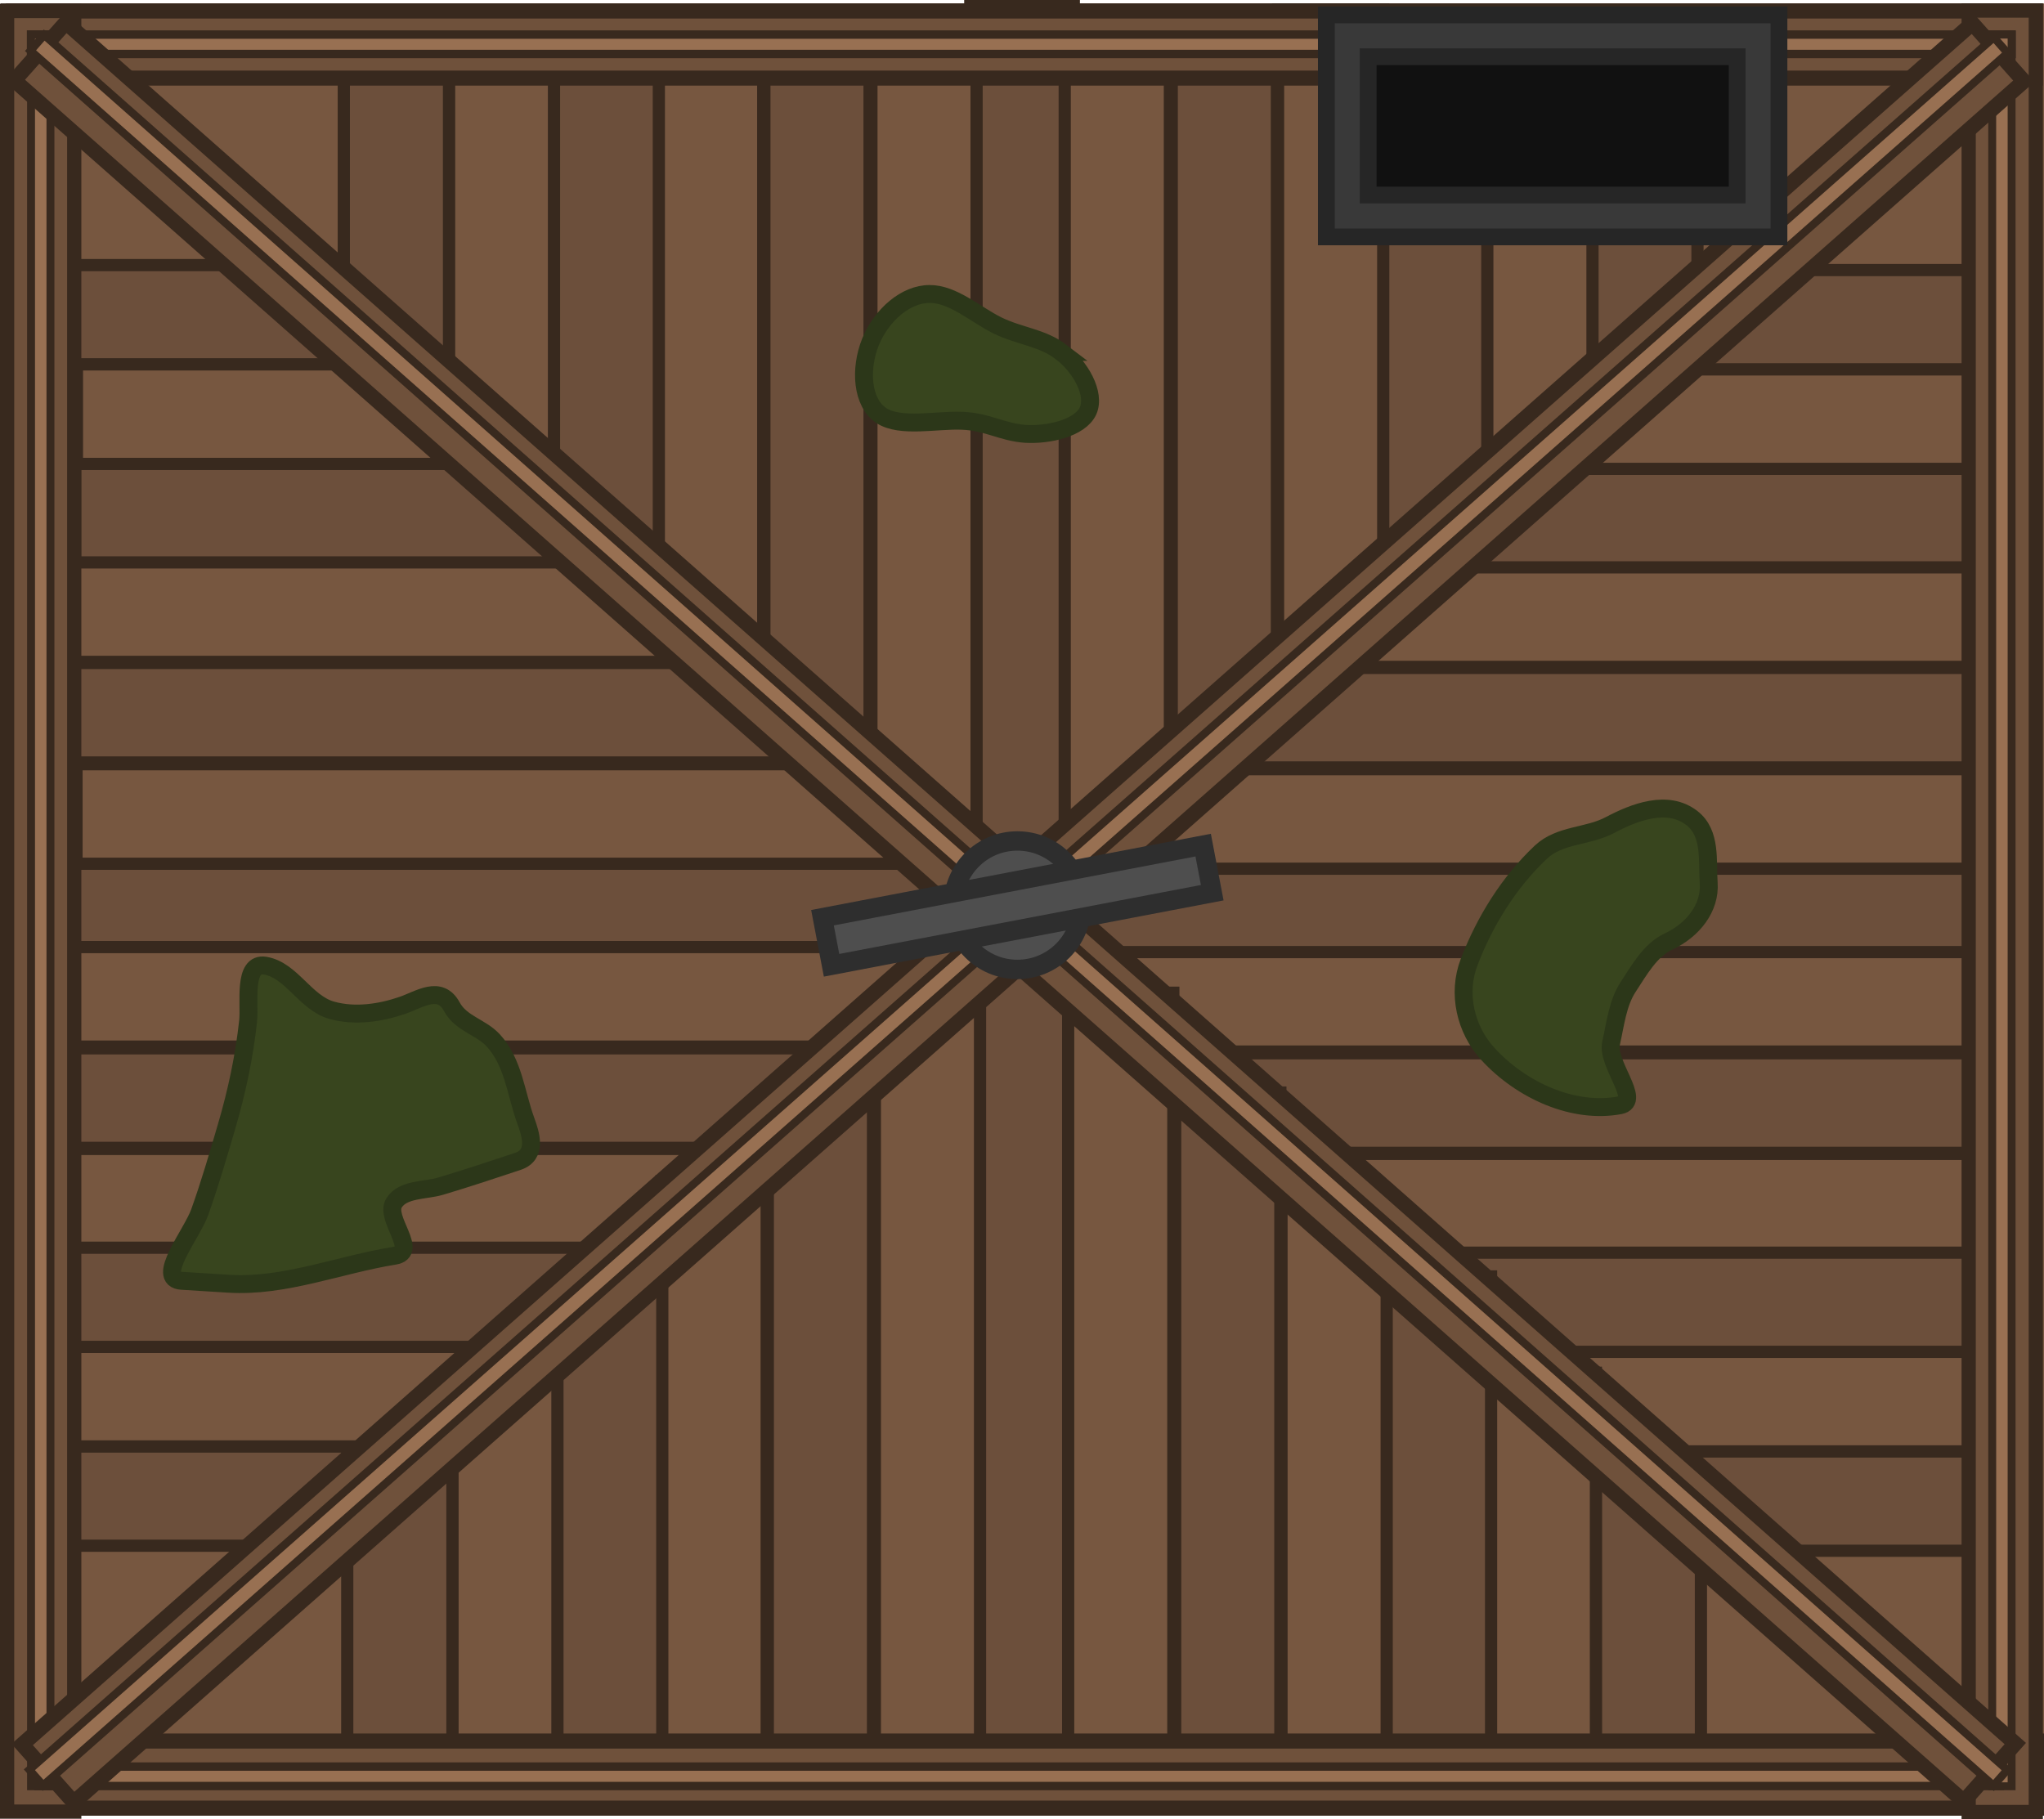 <svg xmlns="http://www.w3.org/2000/svg" width="791.139" height="704.154" viewBox="0 0 209.322 186.307"><g transform="matrix(.5 0 0 .5 -283.825 -1782.878)"><path d="M568.854 3566.465h417.44v371.199h-417.44z" style="fill:#775740;fill-opacity:1;stroke:none;stroke-width:3.101;stroke-dasharray:none;stroke-opacity:1"/><path d="M3620.053 582.648h20.382v54.407h-20.382zM3660.719 583.034h20.382v112.94h-20.382z" style="fill:#6c4f3b;fill-opacity:1;stroke:#38291e;stroke-width:2.5;stroke-dasharray:none;stroke-opacity:1" transform="matrix(0 1 1 0 0 0)"/><path d="M3680.95 579.405h20.382v144.471h-20.382z" style="fill:#775740;fill-opacity:1;stroke:#38291e;stroke-width:2.5;stroke-dasharray:none;stroke-opacity:1" transform="matrix(0 1 1 0 0 0)"/><path d="M3701.553 582.447h20.382V740.85h-20.382z" style="fill:#6c4f3b;fill-opacity:1;stroke:#38291e;stroke-width:2.5;stroke-dasharray:none;stroke-opacity:1" transform="matrix(0 1 1 0 0 0)"/><path d="M580.967 3740.806h187.952v20.065H580.967z" style="fill:#6c4f3b;fill-opacity:1;stroke:#38291e;stroke-width:2.5;stroke-dasharray:none;stroke-opacity:1"/><path d="M-3801.896-974.797h20.382v191.887h-20.382z" style="fill:#6c4f3b;fill-opacity:1;stroke:#38291e;stroke-width:2.5;stroke-dasharray:none;stroke-opacity:1" transform="scale(1 -1)rotate(90)"/><path d="M-3931.667 767.083h184.645v21.207h-184.645z" style="fill:#6c4f3b;fill-opacity:1;stroke:#38291e;stroke-width:2.5;stroke-dasharray:none;stroke-opacity:1" transform="rotate(-90)"/><path d="M3722.294 583.322h20.382v173.336h-20.382z" style="fill:#775740;fill-opacity:1;stroke:#38291e;stroke-width:2.5;stroke-dasharray:none;stroke-opacity:1" transform="matrix(0 1 1 0 0 0)"/><path d="M-3780.135 581.798h20.382v180.111h-20.382z" style="fill:#775740;fill-opacity:1;stroke:#38291e;stroke-width:2.5;stroke-dasharray:none;stroke-opacity:1" transform="rotate(-90)"/><path d="M-3800.876 580.686h20.382V767.96h-20.382z" style="fill:#6c4f3b;fill-opacity:1;stroke:#38291e;stroke-width:2.5;stroke-dasharray:none;stroke-opacity:1" transform="rotate(-90)"/><path d="M-3821.479 578.055h20.382V728.92h-20.382z" style="fill:#775740;fill-opacity:1;stroke:#38291e;stroke-width:2.5;stroke-dasharray:none;stroke-opacity:1" transform="rotate(-90)"/><path d="M-3841.709 580.731h20.382v119.27h-20.382zM-3882.376 578.69h20.382v60.464h-20.382z" style="fill:#6c4f3b;fill-opacity:1;stroke:#38291e;stroke-width:2.5;stroke-dasharray:none;stroke-opacity:1" transform="rotate(-90)"/><path d="M-3822.5-977.493h20.382v154.581h-20.382z" style="fill:#775740;fill-opacity:1;stroke:#38291e;stroke-width:2.5;stroke-dasharray:none;stroke-opacity:1" transform="scale(1 -1)rotate(90)"/><path d="M-916.026-3930.457h21.542v64.634h-21.542z" style="fill:#6c4f3b;fill-opacity:1;stroke:#38291e;stroke-width:2.5;stroke-dasharray:none;stroke-opacity:1" transform="scale(-1)"/><path d="M-3842.73-974.751h20.382v122.207h-20.382zM-3883.396-972.18h20.382v57.984h-20.382z" style="fill:#6c4f3b;fill-opacity:1;stroke:#38291e;stroke-width:2.5;stroke-dasharray:none;stroke-opacity:1" transform="scale(1 -1)rotate(90)"/><path d="M-3863.049-977.059h20.382v94.425h-20.382z" style="fill:#775740;fill-opacity:1;stroke:#38291e;stroke-width:2.5;stroke-dasharray:none;stroke-opacity:1" transform="scale(1 -1)rotate(90)"/><path d="M-894.521-3928.635h21.542v81.697h-21.542z" style="fill:#775740;fill-opacity:1;stroke:#38291e;stroke-width:2.5;stroke-dasharray:none;stroke-opacity:1" transform="scale(-1)"/><path d="M-873.045-3928.927h21.542v101.715h-21.542z" style="fill:#6c4f3b;fill-opacity:1;stroke:#38291e;stroke-width:2.5;stroke-dasharray:none;stroke-opacity:1" transform="scale(-1)"/><path d="M-851.664-3930.934h21.542v121.461h-21.542z" style="fill:#775740;fill-opacity:1;stroke:#38291e;stroke-width:2.5;stroke-dasharray:none;stroke-opacity:1" transform="scale(-1)"/><path d="M-829.888-3925.085h21.542v135.534h-21.542z" style="fill:#6c4f3b;fill-opacity:1;stroke:#38291e;stroke-width:2.5;stroke-dasharray:none;stroke-opacity:1" transform="scale(-1)"/><path d="M746.834-3925.668h21.542v155.613h-21.542z" style="fill:#775740;fill-opacity:1;stroke:#38291e;stroke-width:2.5;stroke-dasharray:none;stroke-opacity:1" transform="scale(1 -1)"/><path d="M724.912-3924.59h21.542v134.805h-21.542z" style="fill:#6c4f3b;fill-opacity:1;stroke:#38291e;stroke-width:2.5;stroke-dasharray:none;stroke-opacity:1" transform="scale(1 -1)"/><path d="M703.136-3929.578h21.542v121.879h-21.542z" style="fill:#775740;fill-opacity:1;stroke:#38291e;stroke-width:2.5;stroke-dasharray:none;stroke-opacity:1" transform="scale(1 -1)"/><path d="M681.754-3926.631h21.542v99.578h-21.542z" style="fill:#6c4f3b;fill-opacity:1;stroke:#38291e;stroke-width:2.5;stroke-dasharray:none;stroke-opacity:1" transform="scale(1 -1)"/><path d="M-3862.029 581.12h20.382v87.117h-20.382z" style="fill:#775740;fill-opacity:1;stroke:#38291e;stroke-width:2.5;stroke-dasharray:none;stroke-opacity:1" transform="rotate(-90)"/><path d="M660.279-3926.325h21.542v79.825h-21.542z" style="fill:#775740;fill-opacity:1;stroke:#38291e;stroke-width:2.5;stroke-dasharray:none;stroke-opacity:1" transform="scale(1 -1)"/><path d="M638.773-3926.808h21.542v63.023h-21.542z" style="fill:#6c4f3b;fill-opacity:1;stroke:#38291e;stroke-width:2.5;stroke-dasharray:none;stroke-opacity:1" transform="scale(1 -1)"/><path d="M3640.4 583.411h20.382v85.564H3640.4z" style="fill:#775740;fill-opacity:1;stroke:#38291e;stroke-width:2.5;stroke-dasharray:none;stroke-opacity:1" transform="matrix(0 1 1 0 0 0)"/><path d="M3621.073-972.9h20.382v56.653h-20.382zM3661.74-972.498h20.382v117.601h-20.382z" style="fill:#6c4f3b;fill-opacity:1;stroke:#38291e;stroke-width:2.5;stroke-dasharray:none;stroke-opacity:1" transform="rotate(90)"/><path d="M3681.97-971.465h20.382v144.471h-20.382z" style="fill:#775740;fill-opacity:1;stroke:#38291e;stroke-width:2.5;stroke-dasharray:none;stroke-opacity:1" transform="rotate(90)"/><path d="M3567.006 766.379h184.645v21.207h-184.645z" style="fill:#6c4f3b;fill-opacity:1;stroke:#38291e;stroke-width:2.5;stroke-dasharray:none;stroke-opacity:1" transform="matrix(0 1 1 0 0 0)"/><path d="M3702.573-973.978h20.382v163.454h-20.382z" style="fill:#6c4f3b;fill-opacity:1;stroke:#38291e;stroke-width:2.5;stroke-dasharray:none;stroke-opacity:1" transform="rotate(90)"/><path d="M-915.322 3568.216h21.542v71.042h-21.542z" style="fill:#6c4f3b;fill-opacity:1;stroke:#38291e;stroke-width:2.5;stroke-dasharray:none;stroke-opacity:1" transform="scale(-1 1)"/><path d="M-974.289 3741.826h192.337v20.065h-192.337z" style="fill:#6c4f3b;fill-opacity:1;stroke:#38291e;stroke-width:2.5;stroke-dasharray:none;stroke-opacity:1" transform="scale(-1 1)"/><path d="M-3781.155-973.438h20.382v184.313h-20.382z" style="fill:#775740;fill-opacity:1;stroke:#38291e;stroke-width:2.5;stroke-dasharray:none;stroke-opacity:1" transform="scale(1 -1)rotate(90)"/><path d="M-807.966-3926.111h21.542v157.013h-21.542z" style="fill:#775740;fill-opacity:1;stroke:#38291e;stroke-width:2.5;stroke-dasharray:none;stroke-opacity:1" transform="scale(-1)"/><path d="M-872.341 3569.747h21.542v106.159h-21.542z" style="fill:#6c4f3b;fill-opacity:1;stroke:#38291e;stroke-width:2.5;stroke-dasharray:none;stroke-opacity:1" transform="scale(-1 1)"/><path d="M-850.959 3567.74h21.542v127.6h-21.542z" style="fill:#775740;fill-opacity:1;stroke:#38291e;stroke-width:2.5;stroke-dasharray:none;stroke-opacity:1" transform="scale(-1 1)"/><path d="M-829.183 3573.588h21.542v140.796h-21.542z" style="fill:#6c4f3b;fill-opacity:1;stroke:#38291e;stroke-width:2.5;stroke-dasharray:none;stroke-opacity:1" transform="scale(-1 1)"/><path d="M746.129 3573.006h21.542v162.021h-21.542z" style="fill:#775740;fill-opacity:1;stroke:#38291e;stroke-width:2.5;stroke-dasharray:none;stroke-opacity:1"/><path d="M724.207 3574.084h21.542v141.213h-21.542z" style="fill:#6c4f3b;fill-opacity:1;stroke:#38291e;stroke-width:2.5;stroke-dasharray:none;stroke-opacity:1"/><path d="M702.432 3569.095h21.542v126.013h-21.542z" style="fill:#775740;fill-opacity:1;stroke:#38291e;stroke-width:2.5;stroke-dasharray:none;stroke-opacity:1"/><path d="M681.05 3572.043h21.542v105.779H681.05z" style="fill:#6c4f3b;fill-opacity:1;stroke:#38291e;stroke-width:2.5;stroke-dasharray:none;stroke-opacity:1"/><path d="M659.574 3572.348h21.542v85.613h-21.542z" style="fill:#775740;fill-opacity:1;stroke:#38291e;stroke-width:2.5;stroke-dasharray:none;stroke-opacity:1"/><path d="M3723.315-973.075h20.382v178.862h-20.382z" style="fill:#775740;fill-opacity:1;stroke:#38291e;stroke-width:2.5;stroke-dasharray:none;stroke-opacity:1" transform="rotate(90)"/><path d="M638.069 3571.866h21.542v67.57h-21.542z" style="fill:#6c4f3b;fill-opacity:1;stroke:#38291e;stroke-width:2.5;stroke-dasharray:none;stroke-opacity:1"/><path d="M3641.42-972.106h20.382v89.095h-20.382z" style="fill:#775740;fill-opacity:1;stroke:#38291e;stroke-width:2.5;stroke-dasharray:none;stroke-opacity:1" transform="rotate(90)"/><path d="M-893.817 3570.038h21.542v87.175h-21.542zM-807.262 3572.563h21.542v163.628h-21.542z" style="fill:#775740;fill-opacity:1;stroke:#38291e;stroke-width:2.5;stroke-dasharray:none;stroke-opacity:1" transform="scale(-1 1)"/><path d="M3568.01-984.525h13.743v415.239h-13.743z" style="fill:#6f513b;fill-opacity:1;stroke:#38291e;stroke-width:3.091;stroke-dasharray:none;stroke-opacity:1" transform="rotate(90)"/><path d="M3922.376-984.748h13.742v415.416h-13.742z" style="fill:#6f513b;fill-opacity:1;stroke:#38291e;stroke-width:3.092;stroke-dasharray:none;stroke-opacity:1" transform="rotate(90)"/><path d="M-582.854-3936.836h13.747v368.828h-13.747z" style="fill:#6f513b;fill-opacity:1;stroke:#38291e;stroke-width:2.914;stroke-dasharray:none;stroke-opacity:1" transform="scale(-1)"/><path d="M-984.614-3936.914h13.747v368.992h-13.747z" style="fill:#6f513b;fill-opacity:1;stroke:#38291e;stroke-width:2.914;stroke-dasharray:none;stroke-opacity:1" transform="scale(-1)"/><path d="M574.009 3572.836h405.652v3.978H574.009z" style="fill:#987052;fill-opacity:1;stroke:#38291e;stroke-width:1.723;stroke-dasharray:none;stroke-opacity:1"/><path d="M-3931.643 574.009h358.807v3.974h-358.807z" style="fill:#987052;fill-opacity:1;stroke:#38291e;stroke-width:1.62;stroke-dasharray:none;stroke-opacity:1" transform="rotate(-90)"/><path d="M575.472 3927.611H977.24v3.986H575.472z" style="fill:#987052;fill-opacity:1;stroke:#38291e;stroke-width:1.717;stroke-dasharray:none;stroke-opacity:1"/><path d="M-3931.645 975.686h358.807v3.974h-358.807z" style="fill:#987052;fill-opacity:1;stroke:#38291e;stroke-width:1.62;stroke-dasharray:none;stroke-opacity:1" transform="rotate(-90)"/><path d="m-3061.025-1939.253-1.901-15.76-256.594 30.977v-256.343h-15.866v258.26l-255.995 30.904 1.9 15.76 254.095-30.676v258.314h15.866v-260.23z" style="fill:#6f513b;fill-opacity:1;stroke:#38291e;stroke-width:3.091;stroke-dasharray:none;stroke-opacity:1" transform="matrix(-.665 -.747 .75 -.662 0 0)"/><path d="M2792.867-2295.687v-4.254h266.102l-33.73-264.054 4.217-.53 33.797 264.584h266.414v4.254h-265.87l33.673 263.613-4.217.529-33.741-264.142z" style="fill:#987052;fill-opacity:1;stroke:#38291e;stroke-width:1.62;stroke-dasharray:none;stroke-opacity:1" transform="matrix(.749 .662 .66 -.751 0 0)"/><path d="M899.49 3792.14c-9.452 1.817-20.188-2.952-27.116-10.521-4.563-4.985-6.298-12.353-3.818-18.809 3.235-8.417 8.137-16.317 14.688-22.499 3.877-3.657 9.564-3.126 14.104-5.533 4.976-2.637 11.837-5.355 16.854-1.434 4 3.128 3.089 8.778 3.415 13.269.369 5.09-3.207 9.657-8.231 12-3.746 1.745-5.978 5.83-8.242 9.27-2.211 3.36-2.626 7.624-3.516 11.53-.967 4.244 6.253 11.882 1.862 12.726z" style="fill:#38451e;fill-opacity:1;stroke:#2c3719;stroke-width:3.67;stroke-linecap:square;stroke-linejoin:round;stroke-dasharray:none;stroke-opacity:1;paint-order:fill markers stroke;stop-color:#000"/><path d="M844.055 3566.642h84.135v36.902h-84.135z" style="fill:#111;fill-opacity:1;stroke:#262626;stroke-width:12.003;stroke-dasharray:none;stroke-opacity:1" transform="translate(-.464 6.452)"/><path d="M844.055 3566.642h84.135v36.902h-84.135z" style="fill:none;fill-opacity:1;stroke:#393939;stroke-width:5.131;stroke-dasharray:none;stroke-opacity:1" transform="translate(-.464 6.452)"/><circle cx="776.034" cy="3751.169" r="13.155" style="fill:#4e4e4e;fill-opacity:1;stroke:#2e2e2e;stroke-width:3.969;stroke-dasharray:none;stroke-opacity:1"/><path d="M19.89 3825.176h79.375v9.922H19.89z" style="fill:#4e4e4e;fill-opacity:1;stroke:#2e2e2e;stroke-width:3.969;stroke-dasharray:none;stroke-opacity:1" transform="rotate(-10.797)"/><path d="M614.47 3828.706c11.476.715 22.57-3.896 34.006-5.74 5.049-.814-2.082-7.602-.13-10.794 1.792-2.928 6.372-2.5 9.587-3.461 5.292-1.583 10.543-3.322 15.788-5.07 4.019-1.338 2.625-5.572 1.613-8.334-2.033-5.55-2.497-11.911-6.656-16.44-2.529-2.752-6.609-3.41-8.499-6.921-2.414-4.484-6.683-1.437-10.087-.266-4.576 1.576-9.775 2.336-14.497 1.015-5.42-1.516-8.236-8.233-13.633-9.134-4.597-.768-3.105 7.732-3.497 11.352-.791 7.313-2.317 14.468-4.385 21.51-1.738 5.923-3.446 11.832-5.534 17.65-1.617 4.51-9.17 13.692-3.713 14.032z" style="fill:#38451e;fill-opacity:1;stroke:#2c3719;stroke-width:3.67;stroke-linecap:square;stroke-linejoin:round;stroke-dasharray:none;stroke-opacity:1;paint-order:fill markers stroke;stop-color:#000"/><path fill="#f06" d="M784.946 3637.831c3.915 2.917 7.155 8.548 5.548 12.098-1.649 3.536-8.144 4.99-12.888 4.689-4.772-.356-7.736-2.496-12.94-2.676-5.19-.22-12.563 1.491-16.505-1.067-3.97-2.615-4.465-9.486-2.223-15.073 2.284-5.574 7.25-9.837 12.09-9.825 4.813-.043 9.402 4.202 13.956 6.46 4.569 2.218 9.103 2.45 12.962 5.394z" style="fill:#38451e;fill-opacity:1;stroke:#2c3719;stroke-width:3.67;stroke-dasharray:none;stroke-opacity:1"/></g></svg>